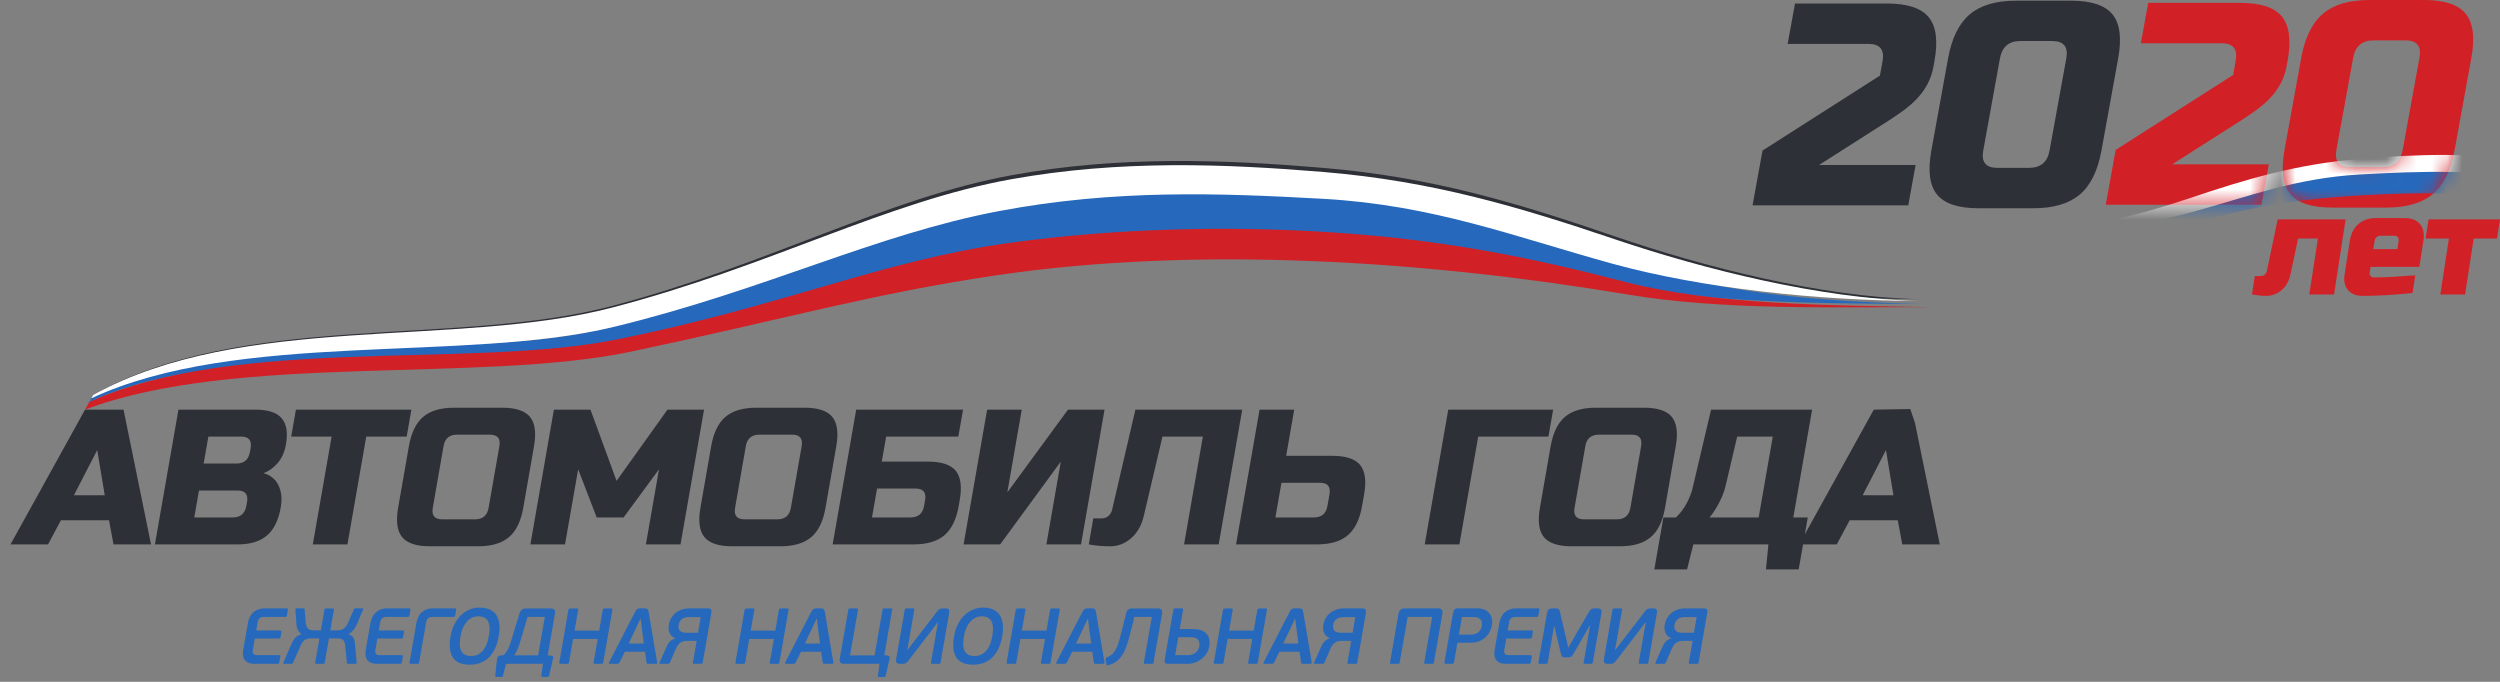 <svg width="165" height="45" viewBox="0 0 165 45" fill="none" xmlns="http://www.w3.org/2000/svg">
<rect x="0" y="0" width="165" height="45" fill="#808080" stroke="none"/>
<path d="M127.604 4.42C127.407 5.498 126.782 6.432 125.726 7.219C125.404 7.459 125.056 7.7 124.682 7.941L120.055 10.891H126.429L125.945 13.554H115.669L116.325 9.939L124.075 4.99L124.248 4.038C124.386 3.277 124.075 2.898 123.314 2.898H117.986L118.47 0.233H124.559C125.89 0.233 126.803 0.536 127.298 1.138C127.789 1.739 127.915 2.707 127.674 4.038L127.604 4.42ZM136.376 3.85C136.515 3.089 136.203 2.707 135.442 2.707H133.347C132.586 2.707 132.136 3.089 131.998 3.85L130.894 9.939C130.755 10.7 131.067 11.079 131.828 11.079H133.92C134.681 11.079 135.131 10.7 135.27 9.939L136.376 3.85ZM138.696 9.939C138.453 11.27 137.977 12.238 137.265 12.84C136.551 13.444 135.531 13.745 134.197 13.745H130.583C129.251 13.745 128.339 13.444 127.844 12.84C127.352 12.238 127.227 11.27 127.468 9.939L128.574 3.85C128.815 2.516 129.293 1.551 130.005 0.947C130.716 0.345 131.739 0.044 133.07 0.044H136.687C138.019 0.044 138.931 0.345 139.423 0.947C139.917 1.551 140.043 2.516 139.8 3.85L138.696 9.939Z" fill="#2D3036"/>
<path d="M3.17 35.93H0.693L5.613 27.037H8.153L9.968 35.93H7.491L7.196 34.339H4.02L3.17 35.93ZM4.878 32.689H6.913L6.416 29.705L4.878 32.689ZM11.778 27.037H16.857C17.689 27.037 18.265 27.225 18.589 27.602C18.913 27.978 19.007 28.551 18.874 29.323C18.785 29.83 18.602 30.244 18.327 30.56C18.05 30.879 17.741 31.101 17.396 31.227C18.05 31.415 18.437 31.87 18.555 32.6C18.594 32.862 18.584 33.168 18.523 33.516C18.377 34.345 18.076 34.954 17.618 35.344C17.161 35.733 16.517 35.93 15.688 35.93H10.224L11.778 27.037ZM16.303 33.134C16.392 32.626 16.18 32.373 15.672 32.373H13.133L12.822 34.151H15.361C15.871 34.151 16.169 33.895 16.258 33.387L16.303 33.134ZM16.541 29.576C16.63 29.069 16.421 28.815 15.913 28.815H13.753L13.441 30.594H15.602C16.109 30.594 16.407 30.338 16.496 29.83L16.541 29.576ZM22.931 35.93H20.645L21.887 28.815H19.219L19.53 27.037H27.152L26.841 28.815H24.173L22.931 35.93ZM32.959 29.448C33.047 28.941 32.836 28.687 32.328 28.687H30.17C29.66 28.687 29.362 28.941 29.273 29.448L28.564 33.516C28.476 34.023 28.685 34.277 29.192 34.277H31.353C31.86 34.277 32.158 34.023 32.247 33.516L32.959 29.448ZM34.536 33.516C34.379 34.405 34.065 35.051 33.591 35.451C33.121 35.854 32.441 36.055 31.551 36.055H28.373C27.484 36.055 26.875 35.854 26.543 35.451C26.21 35.051 26.122 34.405 26.276 33.516L26.987 29.448C27.142 28.559 27.455 27.916 27.929 27.513C28.402 27.11 29.082 26.909 29.972 26.909H33.147C34.036 26.909 34.648 27.11 34.978 27.513C35.312 27.916 35.399 28.559 35.245 29.448L34.536 33.516ZM43.494 30.973L41.158 34.151H39.382L38.158 30.973L37.292 35.93H35.006L36.557 27.037H38.972L40.693 31.737L44.053 27.037H46.468L44.914 35.93H42.628L43.494 30.973ZM52.91 29.448C52.996 28.941 52.787 28.687 52.279 28.687H50.119C49.611 28.687 49.313 28.941 49.224 29.448L48.516 33.516C48.427 34.023 48.636 34.277 49.143 34.277H51.304C51.811 34.277 52.109 34.023 52.198 33.516L52.91 29.448ZM54.484 33.516C54.33 34.405 54.016 35.051 53.543 35.451C53.072 35.854 52.389 36.055 51.5 36.055H48.325C47.435 36.055 46.826 35.854 46.494 35.451C46.162 35.051 46.073 34.405 46.227 33.516L46.938 29.448C47.093 28.559 47.407 27.916 47.88 27.513C48.351 27.11 49.033 26.909 49.923 26.909H53.098C53.987 26.909 54.597 27.11 54.929 27.513C55.261 27.916 55.35 28.559 55.196 29.448L54.484 33.516ZM58.196 30.466H61.245C62.135 30.466 62.747 30.667 63.079 31.07C63.408 31.473 63.497 32.116 63.343 33.005L63.275 33.387C63.121 34.277 62.807 34.923 62.334 35.325C61.863 35.728 61.183 35.93 60.291 35.93H54.955L56.509 27.037H63.56L63.249 28.815H58.486L58.196 30.466ZM61.057 33.005C61.143 32.498 60.934 32.244 60.427 32.244H57.887L57.552 34.151H60.095C60.602 34.151 60.9 33.895 60.989 33.387L61.057 33.005ZM71.347 35.93H69.061L70.013 30.466L66.011 35.93H63.597L65.15 27.037H67.436L66.484 32.498L70.486 27.037H72.9L71.347 35.93ZM75.482 34.086C75.335 34.695 75.055 35.176 74.647 35.529C74.239 35.88 73.779 36.055 73.272 36.055C72.764 36.055 72.293 36.013 71.859 35.93L72.157 34.214H72.73C72.89 34.214 73.034 34.159 73.159 34.049C73.285 33.939 73.363 33.803 73.4 33.641L74.935 27.037H81.987L80.433 35.93H78.147L79.389 28.815H76.722L75.482 34.086ZM84.887 30.084H87.934C88.823 30.084 89.436 30.285 89.768 30.688C90.1 31.091 90.189 31.737 90.032 32.626L89.898 33.387C89.744 34.277 89.43 34.923 88.957 35.325C88.486 35.728 87.803 35.93 86.914 35.93H81.579L83.132 27.037H85.418L84.887 30.084ZM87.746 32.626C87.835 32.116 87.626 31.863 87.116 31.863H84.576L84.176 34.151H86.718C87.225 34.151 87.524 33.895 87.612 33.387L87.746 32.626ZM96.32 35.93H94.031L95.585 27.037H102.508L102.197 28.815H97.562L96.32 35.93ZM108.314 29.448C108.403 28.941 108.194 28.687 107.687 28.687H105.526C105.019 28.687 104.718 28.941 104.632 29.448L103.92 33.516C103.831 34.023 104.041 34.277 104.551 34.277H106.711C107.218 34.277 107.517 34.023 107.606 33.516L108.314 29.448ZM109.892 33.516C109.737 34.405 109.423 35.051 108.95 35.451C108.477 35.854 107.797 36.055 106.907 36.055H103.732C102.843 36.055 102.231 35.854 101.899 35.451C101.566 35.051 101.48 34.405 101.634 33.516L102.343 29.448C102.5 28.559 102.814 27.916 103.285 27.513C103.758 27.11 104.438 26.909 105.327 26.909H108.505C109.395 26.909 110.004 27.11 110.336 27.513C110.668 27.916 110.757 28.559 110.6 29.448L109.892 33.516ZM112.931 27.037H119.6L118.358 34.151H119.313L118.714 37.58H116.553L116.715 35.93H111.759L111.346 37.58H109.185L109.784 34.151H110.611C110.904 33.871 111.144 33.555 111.327 33.204C111.511 32.851 111.636 32.532 111.704 32.244L112.931 27.037ZM116.072 34.151L117.003 28.815H114.654L113.909 31.991C113.794 32.506 113.574 33.029 113.255 33.552C113.122 33.772 112.983 33.973 112.834 34.151H116.072ZM121.227 35.93H118.75L123.67 27.037L126.079 26.995L126.39 27.916L128.025 35.93H125.548L125.253 34.339H122.077L121.227 35.93ZM122.935 32.689H124.967L124.473 29.705L122.935 32.689Z" fill="#2D3036"/>
<path d="M126.607 19.747C120.089 19.724 112.357 18.91 106.417 17.242C99.912 15.419 94.606 13.3 87.329 12.884C80.469 12.494 73.6 12.233 65.953 13.705C57.763 15.28 50.568 19.002 40.566 21.476C30.635 23.932 15.781 21.641 6.052 26.244L6.156 26.059C16.038 20.516 30.094 22.922 40.412 20.189C50.811 17.435 58.464 13.083 66.761 11.566C73.927 10.256 80.856 10.535 87.347 11.082C94.545 11.689 100.226 13.415 106.608 15.61C112.436 17.613 120.136 19.59 126.607 19.747Z" fill="#2D3036"/>
<path fill-rule="evenodd" clip-rule="evenodd" d="M126.718 20.058C120.201 20.035 112.145 20.001 106.414 18.669C99.909 16.878 94.602 15.91 87.326 15.502C80.466 15.118 74.021 15.016 66.37 16.459C58.181 18.005 50.565 20.398 40.563 22.828C30.606 25.247 15.614 21.981 5.884 26.54L6.038 26.262C15.925 20.827 30.088 24.251 40.409 21.565C50.808 18.858 58.461 14.581 66.757 13.093C73.924 11.806 80.853 12.081 87.344 12.617C94.542 13.213 100.223 14.911 106.605 17.066C113.296 19.415 120.248 19.901 126.718 20.058Z" fill="#2669BC"/>
<path fill-rule="evenodd" clip-rule="evenodd" d="M126.605 19.865C120.087 19.841 112.355 19.041 106.415 17.404C99.911 15.609 94.604 13.53 87.327 13.122C80.467 12.74 73.599 12.484 65.951 13.928C57.761 15.473 50.566 19.13 40.564 21.562C30.631 23.976 15.756 21.764 6.026 26.289L6.149 26.064C16.033 20.618 30.092 22.985 40.41 20.299C50.809 17.592 58.462 13.316 66.759 11.827C73.925 10.54 80.854 10.815 87.346 11.351C94.544 11.948 100.225 13.645 106.606 15.8C112.434 17.765 120.134 19.71 126.605 19.865Z" fill="white"/>
<path fill-rule="evenodd" clip-rule="evenodd" d="M127.538 20.276C120.97 20.257 113.741 20.498 107.403 19.436C94.195 17.221 79.14 16.206 65.866 18.154C57.638 19.36 51.672 21.092 41.678 23.202C31.684 25.313 15.502 23.278 5.612 27.037V27.034L5.89 26.532C15.661 22.122 30.978 24.374 40.77 22.392C51.758 20.166 58.218 17.205 66.554 16.041C73.755 15.037 81.211 14.906 87.758 15.327C95.016 15.79 100.817 16.928 107.273 18.61C113.171 20.145 121.017 20.153 127.538 20.276Z" fill="#D22027"/>
<path d="M18.437 43.692C18.432 43.731 18.419 43.76 18.401 43.784C18.385 43.802 18.354 43.813 18.307 43.813H16.821C16.635 43.813 16.489 43.786 16.379 43.737C16.269 43.684 16.188 43.614 16.13 43.528C16.076 43.439 16.044 43.339 16.034 43.229C16.026 43.117 16.031 43.002 16.055 42.879L16.366 41.095C16.387 40.972 16.423 40.855 16.476 40.742C16.528 40.63 16.599 40.528 16.69 40.441C16.779 40.355 16.889 40.284 17.015 40.232C17.143 40.18 17.289 40.154 17.456 40.154H18.913C18.958 40.154 18.987 40.164 18.994 40.182C19.005 40.203 19.005 40.232 18.997 40.274L18.939 40.603C18.932 40.648 18.921 40.679 18.905 40.695C18.89 40.711 18.861 40.718 18.817 40.718H17.428C17.294 40.718 17.198 40.747 17.132 40.807C17.067 40.865 17.028 40.951 17.007 41.064L16.913 41.61H18.487C18.534 41.61 18.56 41.621 18.568 41.636C18.579 41.655 18.579 41.689 18.571 41.736L18.521 42.024C18.513 42.066 18.503 42.097 18.487 42.115C18.471 42.133 18.44 42.144 18.395 42.144H16.818L16.688 42.902C16.667 43.012 16.682 43.096 16.729 43.154C16.776 43.211 16.863 43.24 16.988 43.24H18.409C18.456 43.24 18.484 43.248 18.495 43.266C18.503 43.284 18.503 43.318 18.495 43.365L18.437 43.692ZM19.884 41.835C19.779 41.77 19.703 41.681 19.654 41.571C19.601 41.461 19.573 41.333 19.562 41.189L19.497 40.253C19.491 40.237 19.494 40.214 19.505 40.188C19.515 40.161 19.541 40.148 19.588 40.148H20.015C20.033 40.148 20.051 40.154 20.075 40.159C20.096 40.167 20.106 40.188 20.106 40.221L20.177 41.106C20.19 41.215 20.213 41.304 20.25 41.37C20.284 41.438 20.326 41.487 20.373 41.521C20.422 41.558 20.475 41.579 20.532 41.587C20.59 41.597 20.645 41.6 20.697 41.6H21.176L21.414 40.242C21.414 40.206 21.422 40.182 21.437 40.172C21.45 40.164 21.477 40.159 21.511 40.159H21.96C21.992 40.159 22.015 40.164 22.029 40.172C22.041 40.182 22.047 40.206 22.039 40.242L21.803 41.6H22.279C22.332 41.6 22.387 41.597 22.447 41.587C22.51 41.579 22.57 41.558 22.63 41.521C22.69 41.487 22.748 41.438 22.808 41.37C22.865 41.304 22.92 41.215 22.97 41.106L23.355 40.221C23.368 40.188 23.386 40.167 23.41 40.159C23.433 40.154 23.454 40.148 23.472 40.148H23.899C23.943 40.148 23.967 40.161 23.969 40.188C23.969 40.214 23.964 40.237 23.953 40.253L23.561 41.189C23.501 41.333 23.425 41.461 23.336 41.571C23.245 41.681 23.137 41.77 23.015 41.835L23.012 41.861C23.096 41.893 23.164 41.929 23.216 41.969C23.268 42.008 23.31 42.055 23.339 42.11C23.368 42.162 23.389 42.222 23.399 42.288C23.41 42.35 23.42 42.421 23.428 42.5L23.54 43.711C23.543 43.726 23.54 43.75 23.532 43.776C23.522 43.8 23.493 43.813 23.449 43.813H22.983C22.967 43.813 22.949 43.81 22.928 43.802C22.91 43.797 22.897 43.776 22.892 43.742L22.784 42.596C22.771 42.502 22.753 42.426 22.729 42.366C22.706 42.303 22.669 42.256 22.625 42.225C22.578 42.191 22.52 42.167 22.455 42.154C22.387 42.139 22.308 42.133 22.217 42.133H21.712L21.432 43.731C21.427 43.768 21.414 43.792 21.395 43.8C21.38 43.81 21.356 43.813 21.325 43.813H20.88C20.846 43.813 20.823 43.81 20.81 43.8C20.797 43.792 20.794 43.768 20.802 43.731L21.084 42.133H20.577C20.488 42.133 20.407 42.139 20.334 42.154C20.263 42.167 20.198 42.191 20.14 42.225C20.08 42.256 20.028 42.303 19.978 42.366C19.931 42.426 19.886 42.502 19.845 42.596L19.342 43.742C19.327 43.776 19.306 43.797 19.285 43.802C19.261 43.81 19.243 43.813 19.225 43.813H18.762C18.715 43.813 18.694 43.8 18.691 43.776C18.691 43.75 18.696 43.726 18.707 43.711L19.24 42.5C19.274 42.426 19.308 42.356 19.342 42.293C19.376 42.228 19.416 42.167 19.465 42.115C19.512 42.06 19.57 42.013 19.635 41.971C19.701 41.929 19.782 41.893 19.878 41.861L19.884 41.835ZM26.527 43.692C26.522 43.731 26.509 43.76 26.491 43.784C26.475 43.802 26.444 43.813 26.396 43.813H24.908C24.725 43.813 24.579 43.786 24.469 43.737C24.359 43.684 24.278 43.614 24.22 43.528C24.165 43.439 24.131 43.339 24.123 43.229C24.116 43.117 24.121 43.002 24.142 42.879L24.453 41.095C24.474 40.972 24.513 40.855 24.566 40.742C24.618 40.63 24.688 40.528 24.78 40.441C24.869 40.355 24.979 40.284 25.104 40.232C25.233 40.18 25.379 40.154 25.546 40.154H27.003C27.048 40.154 27.076 40.164 27.084 40.182C27.092 40.203 27.095 40.232 27.087 40.274L27.029 40.603C27.021 40.648 27.011 40.679 26.995 40.695C26.98 40.711 26.951 40.718 26.904 40.718H25.518C25.384 40.718 25.285 40.747 25.222 40.807C25.157 40.865 25.115 40.951 25.096 41.064L25 41.61H26.577C26.621 41.61 26.65 41.621 26.658 41.636C26.668 41.655 26.668 41.689 26.661 41.736L26.611 42.024C26.603 42.066 26.59 42.097 26.577 42.115C26.561 42.133 26.53 42.144 26.485 42.144H24.908L24.775 42.902C24.756 43.012 24.77 43.096 24.819 43.154C24.866 43.211 24.953 43.24 25.078 43.24H26.496C26.546 43.24 26.574 43.248 26.585 43.266C26.593 43.284 26.593 43.318 26.585 43.365L26.527 43.692ZM27.668 43.705C27.66 43.752 27.647 43.784 27.628 43.797C27.61 43.807 27.579 43.813 27.529 43.813H27.131C27.095 43.813 27.066 43.807 27.048 43.794C27.029 43.779 27.024 43.75 27.032 43.705L27.487 41.095C27.508 40.972 27.542 40.855 27.592 40.742C27.641 40.63 27.709 40.528 27.798 40.441C27.885 40.355 27.994 40.284 28.12 40.232C28.248 40.18 28.4 40.154 28.578 40.154H30.014C30.063 40.154 30.092 40.164 30.1 40.182C30.11 40.203 30.11 40.232 30.103 40.274L30.048 40.598C30.04 40.643 30.027 40.674 30.008 40.692C29.993 40.711 29.961 40.718 29.917 40.718H28.549C28.416 40.718 28.319 40.747 28.253 40.805C28.191 40.862 28.149 40.946 28.128 41.059L27.668 43.705ZM32.922 41.971C32.818 42.578 32.603 43.044 32.279 43.376C31.954 43.705 31.523 43.87 30.984 43.87C30.458 43.87 30.092 43.713 29.888 43.394C29.681 43.075 29.632 42.607 29.739 41.992C29.791 41.691 29.878 41.427 29.998 41.194C30.116 40.959 30.259 40.763 30.43 40.601C30.597 40.439 30.785 40.316 30.994 40.229C31.201 40.146 31.423 40.101 31.656 40.101C31.918 40.101 32.14 40.146 32.326 40.229C32.511 40.316 32.655 40.439 32.76 40.601C32.865 40.763 32.93 40.959 32.956 41.192C32.985 41.422 32.974 41.681 32.922 41.971ZM32.26 41.992C32.292 41.817 32.307 41.652 32.31 41.493C32.31 41.336 32.289 41.194 32.242 41.074C32.195 40.951 32.117 40.855 32.009 40.784C31.902 40.713 31.756 40.677 31.567 40.677C31.405 40.677 31.261 40.711 31.131 40.779C31 40.847 30.887 40.938 30.788 41.059C30.689 41.176 30.607 41.312 30.542 41.467C30.477 41.623 30.427 41.788 30.398 41.966C30.361 42.167 30.346 42.35 30.346 42.515C30.346 42.678 30.375 42.819 30.427 42.934C30.479 43.051 30.56 43.14 30.67 43.203C30.777 43.266 30.921 43.297 31.099 43.297C31.277 43.297 31.431 43.261 31.565 43.188C31.698 43.114 31.811 43.017 31.905 42.897C31.999 42.777 32.075 42.638 32.132 42.484C32.187 42.327 32.232 42.162 32.26 41.992ZM33.398 43.813L33.202 44.582C33.194 44.621 33.178 44.644 33.163 44.657C33.147 44.668 33.126 44.676 33.097 44.676H32.752C32.729 44.676 32.71 44.668 32.7 44.657C32.687 44.644 32.684 44.621 32.687 44.582L32.799 43.512C32.81 43.452 32.831 43.397 32.862 43.347C32.893 43.297 32.951 43.269 33.032 43.261L33.223 43.245C33.296 43.174 33.361 43.104 33.414 43.028C33.466 42.952 33.513 42.874 33.555 42.785C33.597 42.698 33.633 42.602 33.67 42.497C33.707 42.39 33.743 42.27 33.785 42.139L34.287 40.478C34.324 40.371 34.376 40.289 34.444 40.237C34.512 40.185 34.609 40.159 34.73 40.159H36.343C36.471 40.159 36.558 40.188 36.597 40.245C36.639 40.303 36.647 40.392 36.626 40.509L36.15 43.255L36.361 43.266C36.443 43.274 36.49 43.297 36.503 43.337C36.516 43.376 36.516 43.418 36.503 43.465L36.241 44.582C36.231 44.621 36.218 44.644 36.205 44.657C36.189 44.668 36.168 44.676 36.142 44.676H35.791C35.763 44.676 35.744 44.668 35.736 44.657C35.729 44.644 35.726 44.621 35.729 44.582L35.833 43.813H33.398ZM35.959 40.718H34.821L34.515 41.752C34.437 42.024 34.371 42.243 34.316 42.411C34.264 42.578 34.217 42.712 34.172 42.816C34.13 42.921 34.091 43.004 34.055 43.065C34.018 43.125 33.974 43.188 33.926 43.25H35.517L35.959 40.718ZM39.817 43.705C39.809 43.752 39.796 43.784 39.777 43.797C39.759 43.807 39.728 43.813 39.678 43.813H39.281C39.239 43.813 39.21 43.807 39.194 43.794C39.176 43.779 39.173 43.75 39.181 43.705L39.448 42.17H37.824L37.557 43.705C37.549 43.752 37.533 43.784 37.515 43.797C37.497 43.807 37.46 43.813 37.413 43.813H37.015C36.979 43.813 36.95 43.807 36.932 43.794C36.913 43.779 36.908 43.75 36.916 43.705L37.512 40.269C37.52 40.224 37.536 40.195 37.559 40.18C37.583 40.167 37.614 40.159 37.654 40.159H38.049C38.098 40.159 38.13 40.167 38.145 40.177C38.161 40.19 38.164 40.221 38.156 40.269L37.92 41.621H39.545L39.78 40.269C39.788 40.224 39.801 40.195 39.822 40.18C39.845 40.167 39.877 40.159 39.919 40.159H40.314C40.363 40.159 40.395 40.167 40.408 40.177C40.421 40.19 40.423 40.221 40.416 40.269L39.817 43.705ZM42.568 43.015H41.242L40.889 43.726C40.873 43.755 40.852 43.779 40.831 43.794C40.811 43.807 40.779 43.813 40.737 43.813H40.256C40.219 43.813 40.196 43.802 40.191 43.781C40.183 43.758 40.188 43.731 40.204 43.705L41.907 40.399C41.933 40.347 41.956 40.305 41.98 40.274C42.003 40.242 42.029 40.219 42.058 40.201C42.087 40.185 42.121 40.172 42.155 40.161C42.191 40.154 42.236 40.148 42.283 40.148H42.508C42.615 40.148 42.691 40.167 42.73 40.198C42.77 40.232 42.798 40.3 42.814 40.399L43.371 43.705C43.376 43.731 43.374 43.758 43.361 43.781C43.348 43.802 43.322 43.813 43.285 43.813H42.804C42.767 43.813 42.736 43.81 42.715 43.8C42.694 43.792 42.681 43.768 42.673 43.731L42.568 43.015ZM41.493 42.474H42.495L42.377 41.595L42.286 40.855H42.26L41.919 41.579L41.493 42.474ZM45.981 42.296H45.369C45.202 42.296 45.058 42.327 44.938 42.395C44.818 42.46 44.715 42.586 44.634 42.769L44.211 43.731C44.192 43.773 44.172 43.797 44.143 43.802C44.111 43.81 44.083 43.813 44.056 43.813H43.596C43.552 43.813 43.528 43.802 43.526 43.781C43.526 43.758 43.531 43.731 43.544 43.705L43.999 42.67C44.056 42.541 44.127 42.432 44.211 42.343C44.294 42.251 44.412 42.181 44.569 42.133V42.128C44.383 42.047 44.258 41.929 44.19 41.77C44.122 41.613 44.106 41.427 44.143 41.221C44.169 41.064 44.221 40.92 44.3 40.789C44.376 40.658 44.472 40.546 44.59 40.452C44.708 40.358 44.841 40.284 44.99 40.232C45.139 40.18 45.304 40.154 45.482 40.154H46.709C46.821 40.154 46.892 40.18 46.926 40.227C46.96 40.276 46.968 40.352 46.949 40.452L46.379 43.731C46.371 43.768 46.358 43.792 46.342 43.8C46.324 43.81 46.298 43.813 46.264 43.813H45.819C45.783 43.813 45.757 43.81 45.741 43.8C45.728 43.792 45.725 43.768 45.73 43.731L45.981 42.296ZM44.786 41.247C44.76 41.391 44.786 41.514 44.862 41.613C44.938 41.712 45.084 41.762 45.296 41.762H46.068L46.248 40.729H45.445C45.325 40.729 45.228 40.747 45.147 40.781C45.069 40.815 45.003 40.857 44.953 40.909C44.904 40.959 44.865 41.014 44.839 41.077C44.812 41.137 44.794 41.194 44.786 41.247ZM51.445 43.705C51.437 43.752 51.424 43.784 51.406 43.797C51.388 43.807 51.354 43.813 51.307 43.813H50.909C50.867 43.813 50.839 43.807 50.82 43.794C50.804 43.779 50.799 43.75 50.807 43.705L51.077 42.17H49.452L49.185 43.705C49.175 43.752 49.162 43.784 49.144 43.797C49.123 43.807 49.089 43.813 49.042 43.813H48.644C48.605 43.813 48.576 43.807 48.558 43.794C48.539 43.779 48.534 43.75 48.542 43.705L49.141 40.269C49.149 40.224 49.164 40.195 49.188 40.18C49.212 40.167 49.243 40.159 49.28 40.159H49.677C49.724 40.159 49.758 40.167 49.774 40.177C49.787 40.19 49.792 40.221 49.784 40.269L49.549 41.621H51.171L51.406 40.269C51.414 40.224 51.43 40.195 51.45 40.18C51.471 40.167 51.503 40.159 51.545 40.159H51.942C51.992 40.159 52.023 40.167 52.036 40.177C52.05 40.19 52.052 40.221 52.044 40.269L51.445 43.705ZM54.194 43.015H52.868L52.515 43.726C52.499 43.755 52.481 43.779 52.46 43.794C52.439 43.807 52.405 43.813 52.363 43.813H51.885C51.846 43.813 51.825 43.802 51.817 43.781C51.812 43.758 51.814 43.731 51.83 43.705L53.532 40.399C53.561 40.347 53.585 40.305 53.608 40.274C53.632 40.242 53.655 40.219 53.687 40.201C53.716 40.185 53.747 40.172 53.784 40.161C53.82 40.154 53.862 40.148 53.912 40.148H54.137C54.244 40.148 54.317 40.167 54.356 40.198C54.396 40.232 54.424 40.3 54.443 40.399L55 43.705C55.005 43.731 55.002 43.758 54.989 43.781C54.976 43.802 54.95 43.813 54.911 43.813H54.432C54.393 43.813 54.364 43.81 54.343 43.8C54.322 43.792 54.307 43.768 54.301 43.731L54.194 43.015ZM53.119 42.474H54.124L54.003 41.595L53.914 40.855H53.888L53.548 41.579L53.119 42.474ZM58.363 43.24L58.562 43.261C58.609 43.269 58.646 43.279 58.669 43.292C58.693 43.305 58.709 43.324 58.716 43.344C58.727 43.365 58.73 43.386 58.724 43.41C58.722 43.431 58.716 43.454 58.711 43.48L58.458 44.587C58.447 44.626 58.434 44.65 58.418 44.663C58.403 44.673 58.382 44.681 58.358 44.681H58.013C57.961 44.681 57.937 44.65 57.945 44.587L58.044 43.813H55.698C55.596 43.813 55.518 43.786 55.468 43.729C55.421 43.671 55.405 43.58 55.426 43.459L55.988 40.242C55.994 40.206 56.007 40.18 56.022 40.169C56.041 40.159 56.067 40.154 56.101 40.154H56.54C56.58 40.154 56.606 40.159 56.619 40.169C56.632 40.18 56.637 40.206 56.629 40.242L56.103 43.255H57.722L58.248 40.242C58.254 40.206 58.267 40.18 58.285 40.169C58.301 40.159 58.327 40.154 58.363 40.154H58.795C58.834 40.154 58.86 40.159 58.873 40.169C58.886 40.18 58.892 40.206 58.884 40.242L58.363 43.24ZM61.886 41.074L61.29 41.867L59.961 43.59C59.893 43.677 59.836 43.737 59.789 43.766C59.742 43.797 59.671 43.813 59.577 43.813H59.394C59.276 43.813 59.2 43.786 59.169 43.734C59.135 43.679 59.13 43.601 59.145 43.501L59.713 40.242C59.721 40.206 59.731 40.18 59.75 40.169C59.768 40.159 59.794 40.154 59.828 40.154H60.262C60.299 40.154 60.325 40.159 60.338 40.169C60.349 40.18 60.351 40.206 60.346 40.242L59.886 42.884H59.907L60.466 42.154L61.829 40.384C61.897 40.295 61.955 40.232 62.002 40.201C62.049 40.169 62.119 40.154 62.208 40.154H62.397C62.512 40.154 62.587 40.18 62.621 40.229C62.655 40.282 62.663 40.363 62.645 40.473L62.077 43.726C62.069 43.763 62.059 43.786 62.041 43.797C62.023 43.807 61.996 43.813 61.962 43.813H61.528C61.492 43.813 61.465 43.807 61.455 43.797C61.442 43.786 61.439 43.763 61.444 43.726L61.907 41.074H61.886ZM66.15 41.971C66.045 42.578 65.831 43.044 65.506 43.376C65.182 43.705 64.751 43.87 64.212 43.87C63.686 43.87 63.32 43.713 63.116 43.394C62.909 43.075 62.859 42.607 62.967 41.992C63.019 41.691 63.105 41.427 63.226 41.194C63.343 40.959 63.487 40.763 63.657 40.601C63.825 40.439 64.016 40.316 64.222 40.229C64.431 40.146 64.651 40.101 64.884 40.101C65.145 40.101 65.368 40.146 65.553 40.229C65.739 40.316 65.883 40.439 65.988 40.601C66.092 40.763 66.158 40.959 66.184 41.192C66.213 41.422 66.202 41.681 66.15 41.971ZM65.488 41.992C65.519 41.817 65.535 41.652 65.538 41.493C65.538 41.336 65.517 41.194 65.47 41.074C65.423 40.951 65.347 40.855 65.237 40.784C65.13 40.713 64.983 40.677 64.795 40.677C64.635 40.677 64.489 40.711 64.358 40.779C64.23 40.847 64.115 40.938 64.016 41.059C63.916 41.176 63.835 41.312 63.77 41.467C63.704 41.623 63.657 41.788 63.626 41.966C63.589 42.167 63.574 42.35 63.574 42.515C63.576 42.678 63.602 42.819 63.655 42.934C63.707 43.051 63.788 43.14 63.898 43.203C64.008 43.266 64.151 43.297 64.327 43.297C64.505 43.297 64.662 43.261 64.792 43.188C64.926 43.114 65.038 43.017 65.132 42.897C65.227 42.777 65.302 42.638 65.36 42.484C65.417 42.327 65.459 42.162 65.488 41.992ZM69.341 43.705C69.333 43.752 69.317 43.784 69.302 43.797C69.283 43.807 69.249 43.813 69.202 43.813H68.805C68.763 43.813 68.734 43.807 68.716 43.794C68.7 43.779 68.695 43.75 68.703 43.705L68.972 42.17H67.348L67.081 43.705C67.07 43.752 67.057 43.784 67.036 43.797C67.018 43.807 66.984 43.813 66.934 43.813H66.54C66.5 43.813 66.472 43.807 66.453 43.794C66.435 43.779 66.43 43.75 66.438 43.705L67.036 40.269C67.044 40.224 67.06 40.195 67.084 40.18C67.107 40.167 67.136 40.159 67.175 40.159H67.573C67.62 40.159 67.654 40.167 67.667 40.177C67.683 40.19 67.688 40.221 67.677 40.269L67.442 41.621H69.066L69.302 40.269C69.309 40.224 69.325 40.195 69.346 40.18C69.367 40.167 69.398 40.159 69.44 40.159H69.838C69.887 40.159 69.919 40.167 69.932 40.177C69.945 40.19 69.948 40.221 69.94 40.269L69.341 43.705ZM72.09 43.015H70.763L70.41 43.726C70.395 43.755 70.376 43.779 70.356 43.794C70.332 43.807 70.301 43.813 70.259 43.813H69.78C69.741 43.813 69.72 43.802 69.712 43.781C69.707 43.758 69.71 43.731 69.725 43.705L71.428 40.399C71.454 40.347 71.48 40.305 71.504 40.274C71.525 40.242 71.551 40.219 71.58 40.201C71.611 40.185 71.642 40.172 71.679 40.161C71.716 40.154 71.757 40.148 71.807 40.148H72.032C72.139 40.148 72.213 40.167 72.252 40.198C72.291 40.232 72.32 40.3 72.338 40.399L72.895 43.705C72.9 43.731 72.895 43.758 72.885 43.781C72.872 43.802 72.846 43.813 72.806 43.813H72.328C72.288 43.813 72.26 43.81 72.239 43.8C72.218 43.792 72.202 43.768 72.194 43.731L72.09 43.015ZM71.015 42.474H72.019L71.899 41.595L71.81 40.855H71.784L71.444 41.579L71.015 42.474ZM74.315 40.509C74.344 40.384 74.391 40.295 74.454 40.24C74.517 40.188 74.603 40.159 74.71 40.159H76.424C76.646 40.159 76.737 40.276 76.696 40.509L76.136 43.726C76.131 43.763 76.118 43.786 76.102 43.797C76.086 43.807 76.06 43.813 76.021 43.813H75.579C75.542 43.813 75.519 43.807 75.505 43.797C75.492 43.786 75.487 43.763 75.495 43.726L76.018 40.718H74.865L74.755 41.174C74.658 41.563 74.569 41.911 74.488 42.217C74.404 42.523 74.308 42.79 74.195 43.015C74.083 43.242 73.944 43.428 73.782 43.575C73.617 43.721 73.408 43.831 73.151 43.902C73.115 43.909 73.086 43.909 73.065 43.899C73.044 43.891 73.029 43.868 73.023 43.831L72.966 43.522C72.966 43.491 72.968 43.465 72.979 43.444C72.987 43.423 73.013 43.402 73.052 43.386C73.209 43.324 73.337 43.242 73.437 43.146C73.536 43.049 73.622 42.918 73.696 42.753C73.769 42.591 73.839 42.387 73.905 42.141C73.97 41.895 74.049 41.592 74.138 41.231L74.315 40.509ZM77.111 43.813C77.002 43.813 76.928 43.792 76.894 43.745C76.86 43.697 76.853 43.622 76.871 43.517L77.441 40.242C77.449 40.206 77.459 40.18 77.478 40.169C77.496 40.159 77.522 40.154 77.556 40.154H78.001C78.037 40.154 78.064 40.159 78.077 40.169C78.087 40.18 78.09 40.206 78.084 40.242L77.862 41.516H78.717C78.916 41.516 79.081 41.537 79.214 41.576C79.345 41.618 79.455 41.67 79.539 41.736C79.622 41.801 79.685 41.877 79.73 41.958C79.771 42.039 79.8 42.123 79.816 42.212C79.829 42.298 79.834 42.382 79.829 42.463C79.824 42.541 79.816 42.612 79.805 42.675C79.777 42.84 79.719 42.991 79.63 43.13C79.541 43.269 79.431 43.389 79.303 43.491C79.175 43.59 79.031 43.671 78.872 43.729C78.715 43.786 78.55 43.813 78.38 43.813H77.111ZM79.151 42.644C79.183 42.479 79.154 42.337 79.068 42.225C78.981 42.11 78.835 42.055 78.628 42.055H77.768L77.561 43.24H78.411C78.537 43.24 78.644 43.219 78.733 43.18C78.822 43.14 78.895 43.091 78.955 43.031C79.016 42.973 79.06 42.908 79.091 42.837C79.123 42.769 79.144 42.704 79.151 42.644ZM83.017 43.705C83.009 43.752 82.996 43.784 82.978 43.797C82.962 43.807 82.928 43.813 82.879 43.813H82.481C82.439 43.813 82.41 43.807 82.395 43.794C82.379 43.779 82.374 43.75 82.382 43.705L82.648 42.17H81.024L80.757 43.705C80.75 43.752 80.737 43.784 80.716 43.797C80.697 43.807 80.663 43.813 80.614 43.813H80.216C80.179 43.813 80.151 43.807 80.132 43.794C80.114 43.779 80.109 43.75 80.117 43.705L80.713 40.269C80.721 40.224 80.737 40.195 80.76 40.18C80.784 40.167 80.815 40.159 80.854 40.159H81.249C81.299 40.159 81.33 40.167 81.346 40.177C81.362 40.19 81.364 40.221 81.356 40.269L81.121 41.621H82.745L82.981 40.269C82.989 40.224 83.002 40.195 83.025 40.18C83.046 40.167 83.077 40.159 83.119 40.159H83.517C83.564 40.159 83.595 40.167 83.608 40.177C83.621 40.19 83.624 40.221 83.616 40.269L83.017 43.705ZM85.769 43.015H84.443L84.09 43.726C84.074 43.755 84.056 43.779 84.032 43.794C84.011 43.807 83.98 43.813 83.938 43.813H83.457C83.42 43.813 83.397 43.802 83.391 43.781C83.383 43.758 83.389 43.731 83.404 43.705L85.107 40.399C85.133 40.347 85.157 40.305 85.18 40.274C85.204 40.242 85.23 40.219 85.259 40.201C85.288 40.185 85.322 40.172 85.358 40.161C85.392 40.154 85.437 40.148 85.484 40.148H85.709C85.816 40.148 85.892 40.167 85.931 40.198C85.97 40.232 85.999 40.3 86.015 40.399L86.572 43.705C86.577 43.731 86.574 43.758 86.561 43.781C86.548 43.802 86.525 43.813 86.486 43.813H86.004C85.968 43.813 85.936 43.81 85.915 43.8C85.894 43.792 85.881 43.768 85.873 43.731L85.769 43.015ZM84.694 42.474H85.696L85.578 41.595L85.486 40.855H85.46L85.12 41.579L84.694 42.474ZM89.182 42.296H88.57C88.403 42.296 88.259 42.327 88.138 42.395C88.018 42.46 87.916 42.586 87.835 42.769L87.411 43.731C87.396 43.773 87.372 43.797 87.343 43.802C87.312 43.81 87.286 43.813 87.257 43.813H86.797C86.752 43.813 86.729 43.802 86.729 43.781C86.726 43.758 86.731 43.731 86.744 43.705L87.2 42.67C87.257 42.541 87.328 42.432 87.411 42.343C87.495 42.251 87.615 42.181 87.77 42.133V42.128C87.587 42.047 87.459 41.929 87.39 41.77C87.322 41.613 87.307 41.427 87.343 41.221C87.37 41.064 87.422 40.92 87.5 40.789C87.576 40.658 87.673 40.546 87.791 40.452C87.908 40.358 88.042 40.284 88.191 40.232C88.343 40.18 88.505 40.154 88.683 40.154H89.909C90.022 40.154 90.092 40.18 90.126 40.227C90.16 40.276 90.168 40.352 90.15 40.452L89.58 43.731C89.572 43.768 89.561 43.792 89.543 43.8C89.525 43.81 89.499 43.813 89.465 43.813H89.022C88.983 43.813 88.957 43.81 88.942 43.8C88.928 43.792 88.926 43.768 88.931 43.731L89.182 42.296ZM87.987 41.247C87.961 41.391 87.987 41.514 88.063 41.613C88.138 41.712 88.285 41.762 88.497 41.762H89.268L89.449 40.729H88.646C88.526 40.729 88.429 40.747 88.348 40.781C88.269 40.815 88.204 40.857 88.154 40.909C88.105 40.959 88.065 41.014 88.039 41.077C88.013 41.137 87.995 41.194 87.987 41.247ZM94.638 43.726C94.63 43.763 94.617 43.786 94.601 43.797C94.583 43.807 94.554 43.813 94.518 43.813H94.084C94.05 43.813 94.026 43.807 94.01 43.797C93.997 43.786 93.995 43.763 94 43.726L94.523 40.718H92.907L92.381 43.726C92.376 43.763 92.363 43.786 92.347 43.797C92.329 43.807 92.3 43.813 92.263 43.813H91.824C91.79 43.813 91.764 43.807 91.751 43.797C91.737 43.786 91.732 43.763 91.74 43.726L92.3 40.509C92.321 40.389 92.368 40.297 92.436 40.24C92.504 40.182 92.593 40.154 92.697 40.154H94.926C95.148 40.154 95.24 40.274 95.198 40.509L94.638 43.726ZM95.967 43.705C95.956 43.752 95.943 43.784 95.927 43.797C95.909 43.807 95.875 43.813 95.826 43.813H95.436C95.397 43.813 95.368 43.807 95.35 43.794C95.331 43.779 95.326 43.75 95.334 43.705L95.901 40.446C95.92 40.35 95.951 40.276 96.003 40.224C96.053 40.174 96.134 40.148 96.247 40.148H97.489C97.662 40.148 97.816 40.177 97.952 40.229C98.088 40.284 98.198 40.36 98.281 40.459C98.368 40.559 98.428 40.677 98.462 40.815C98.493 40.951 98.496 41.103 98.467 41.265C98.451 41.359 98.418 41.472 98.365 41.602C98.313 41.733 98.232 41.859 98.122 41.982C98.012 42.105 97.868 42.207 97.693 42.293C97.52 42.377 97.301 42.421 97.039 42.421H96.189L95.967 43.705ZM97.803 41.307C97.813 41.249 97.816 41.184 97.808 41.116C97.8 41.045 97.779 40.983 97.743 40.925C97.706 40.867 97.648 40.821 97.57 40.781C97.494 40.742 97.392 40.724 97.264 40.724H96.49L96.288 41.882H97.07C97.29 41.882 97.46 41.827 97.581 41.72C97.701 41.613 97.774 41.474 97.803 41.307Z" fill="#2669BC"/>
<path d="M101.034 43.693C101.026 43.732 101.016 43.761 100.997 43.784C100.979 43.802 100.948 43.813 100.903 43.813H99.415C99.232 43.813 99.083 43.787 98.976 43.737C98.866 43.685 98.782 43.614 98.727 43.528C98.67 43.439 98.638 43.339 98.63 43.23C98.623 43.117 98.628 43.002 98.649 42.879L98.96 41.095C98.981 40.972 99.017 40.855 99.07 40.742C99.125 40.63 99.195 40.528 99.284 40.441C99.376 40.355 99.483 40.285 99.611 40.232C99.739 40.18 99.886 40.154 100.053 40.154H101.51C101.555 40.154 101.581 40.164 101.591 40.182C101.599 40.203 101.599 40.232 101.594 40.274L101.536 40.604C101.528 40.648 101.515 40.679 101.502 40.695C101.487 40.711 101.455 40.719 101.411 40.719H100.022C99.891 40.719 99.792 40.747 99.729 40.808C99.663 40.865 99.622 40.951 99.603 41.064L99.507 41.611H101.084C101.128 41.611 101.157 41.621 101.165 41.637C101.173 41.655 101.175 41.689 101.165 41.736L101.115 42.024C101.11 42.066 101.097 42.097 101.081 42.115C101.065 42.134 101.037 42.144 100.99 42.144H99.415L99.282 42.903C99.263 43.013 99.276 43.096 99.323 43.154C99.371 43.211 99.457 43.24 99.582 43.24H101.003C101.052 43.24 101.081 43.248 101.089 43.266C101.099 43.285 101.099 43.319 101.092 43.366L101.034 43.693ZM104.944 41.294H104.913L104.513 42.003L103.846 43.156C103.791 43.248 103.744 43.308 103.702 43.339C103.66 43.371 103.595 43.386 103.508 43.386H103.273C103.187 43.386 103.127 43.371 103.098 43.339C103.066 43.308 103.04 43.248 103.022 43.156L102.755 42.055L102.593 41.354H102.562L102.154 43.706C102.146 43.753 102.13 43.784 102.112 43.797C102.091 43.808 102.059 43.813 102.015 43.813H101.638C101.599 43.813 101.57 43.808 101.552 43.797C101.534 43.784 101.528 43.753 101.536 43.706L102.101 40.473C102.12 40.365 102.154 40.285 102.206 40.232C102.256 40.18 102.339 40.154 102.46 40.154H102.671C102.763 40.154 102.828 40.169 102.868 40.201C102.907 40.232 102.938 40.295 102.959 40.389L103.315 41.919L103.498 42.727H103.519L103.984 41.914L104.866 40.389C104.921 40.295 104.976 40.232 105.028 40.201C105.083 40.169 105.156 40.154 105.245 40.154H105.444C105.556 40.154 105.63 40.18 105.666 40.227C105.703 40.277 105.713 40.355 105.695 40.462L105.13 43.706C105.12 43.753 105.106 43.784 105.086 43.797C105.067 43.808 105.036 43.813 104.989 43.813H104.62C104.581 43.813 104.552 43.808 104.536 43.797C104.518 43.784 104.515 43.753 104.523 43.706L104.944 41.294ZM108.598 41.074L107.999 41.867L106.673 43.59C106.605 43.677 106.548 43.737 106.501 43.766C106.453 43.797 106.383 43.813 106.289 43.813H106.106C105.988 43.813 105.912 43.787 105.881 43.734C105.847 43.679 105.839 43.601 105.857 43.502L106.425 40.243C106.433 40.206 106.443 40.18 106.461 40.169C106.48 40.159 106.506 40.154 106.54 40.154H106.974C107.011 40.154 107.037 40.159 107.05 40.169C107.06 40.18 107.063 40.206 107.058 40.243L106.597 42.884H106.618L107.178 42.155L108.541 40.384C108.609 40.295 108.666 40.232 108.713 40.201C108.76 40.169 108.828 40.154 108.92 40.154H109.108C109.223 40.154 109.297 40.18 109.333 40.23C109.367 40.282 109.375 40.363 109.354 40.473L108.789 43.727C108.781 43.763 108.771 43.787 108.753 43.797C108.734 43.808 108.708 43.813 108.674 43.813H108.24C108.203 43.813 108.177 43.808 108.167 43.797C108.154 43.787 108.151 43.763 108.156 43.727L108.619 41.074H108.598ZM111.711 42.296H111.099C110.931 42.296 110.787 42.327 110.667 42.395C110.544 42.461 110.445 42.586 110.364 42.769L109.94 43.732C109.922 43.774 109.898 43.797 109.869 43.802C109.841 43.81 109.812 43.813 109.786 43.813H109.325C109.281 43.813 109.257 43.802 109.255 43.781C109.255 43.758 109.26 43.732 109.27 43.706L109.728 42.67C109.786 42.542 109.856 42.432 109.94 42.343C110.024 42.251 110.141 42.181 110.296 42.134L110.298 42.128C110.113 42.047 109.987 41.93 109.919 41.77C109.851 41.613 109.835 41.427 109.872 41.221C109.898 41.064 109.95 40.92 110.026 40.789C110.105 40.658 110.202 40.546 110.319 40.452C110.434 40.358 110.57 40.285 110.719 40.232C110.868 40.18 111.033 40.154 111.211 40.154H112.438C112.548 40.154 112.621 40.18 112.655 40.227C112.686 40.277 112.697 40.352 112.678 40.452L112.106 43.732C112.1 43.768 112.087 43.792 112.072 43.8C112.053 43.81 112.027 43.813 111.993 43.813H111.548C111.512 43.813 111.486 43.81 111.47 43.8C111.457 43.792 111.452 43.768 111.46 43.732L111.711 42.296ZM110.515 41.247C110.489 41.391 110.515 41.514 110.591 41.613C110.667 41.712 110.811 41.762 111.025 41.762H111.797L111.977 40.729H111.174C111.054 40.729 110.957 40.747 110.876 40.781C110.798 40.815 110.732 40.857 110.683 40.91C110.633 40.959 110.594 41.014 110.568 41.077C110.542 41.137 110.523 41.195 110.515 41.247Z" fill="#2669BC"/>
<path d="M149.551 19.527C149.281 19.527 148.975 19.496 148.63 19.433L148.818 18.22H149.19C149.428 18.22 149.571 18.094 149.621 17.846L150.327 14.482H154.81L154.047 19.433H152.412L152.982 15.743H151.674L151.167 18.126C151.075 18.549 150.884 18.889 150.589 19.143C150.293 19.399 149.948 19.527 149.551 19.527ZM157.149 15.557C156.898 15.557 156.754 15.683 156.717 15.931L156.636 16.444H158.224L158.305 15.931C158.341 15.683 158.237 15.557 157.988 15.557H157.149ZM159.225 19.339C158.004 19.465 156.905 19.527 155.927 19.527C155.506 19.527 155.184 19.399 154.97 19.143C154.753 18.889 154.677 18.549 154.742 18.126L155.09 15.884C155.161 15.416 155.349 15.052 155.655 14.786C155.961 14.521 156.348 14.391 156.814 14.391H158.681C159.15 14.391 159.495 14.521 159.717 14.786C159.942 15.052 160.018 15.416 159.945 15.884L159.678 17.613H156.458L156.401 17.984C156.385 18.078 156.403 18.157 156.458 18.22C156.51 18.28 156.584 18.311 156.675 18.311C157.293 18.311 158.203 18.264 159.406 18.173L159.225 19.339ZM163.264 15.743L162.696 19.433H161.061L161.629 15.743H160.088L160.285 14.482H165L164.804 15.743H163.264Z" fill="#D22027"/>
<path d="M150.913 4.376C150.72 5.456 150.092 6.387 149.035 7.174C148.714 7.415 148.366 7.656 147.992 7.896L143.365 10.847H149.739L149.255 13.512H138.979L139.635 9.895L147.385 4.949L147.557 3.997C147.696 3.235 147.385 2.854 146.624 2.854H141.296L141.78 0.191H147.869C149.2 0.191 150.113 0.492 150.607 1.093C151.099 1.697 151.224 2.665 150.984 3.997L150.913 4.376ZM159.686 3.806C159.824 3.044 159.513 2.665 158.752 2.665H156.657C155.896 2.665 155.448 3.044 155.31 3.806L154.203 9.895C154.065 10.656 154.376 11.037 155.137 11.037H157.23C157.991 11.037 158.441 10.656 158.579 9.895L159.686 3.806ZM162.006 9.895C161.762 11.229 161.286 12.194 160.575 12.798C159.863 13.399 158.841 13.7 157.51 13.7H153.892C152.561 13.7 151.648 13.399 151.154 12.798C150.662 12.194 150.537 11.229 150.777 9.895L151.884 3.806C152.127 2.474 152.603 1.507 153.314 0.905C154.026 0.301 155.048 0 156.38 0H159.997C161.328 0 162.241 0.301 162.735 0.905C163.227 1.507 163.353 2.474 163.112 3.806L162.006 9.895Z" fill="#D22027"/>
<mask id="mask0" mask-type="alpha" maskUnits="userSpaceOnUse" x="138" y="0" width="26" height="14">
<path d="M150.913 4.376C150.72 5.456 150.092 6.387 149.035 7.174C148.714 7.415 148.366 7.656 147.992 7.896L143.365 10.847H149.739L149.255 13.512H138.979L139.635 9.895L147.385 4.949L147.557 3.997C147.696 3.235 147.385 2.854 146.624 2.854H141.296L141.78 0.191H147.869C149.2 0.191 150.113 0.492 150.607 1.093C151.099 1.697 151.224 2.665 150.984 3.997L150.913 4.376ZM159.686 3.806C159.824 3.044 159.513 2.665 158.752 2.665H156.657C155.896 2.665 155.448 3.044 155.31 3.806L154.203 9.895C154.065 10.656 154.376 11.037 155.137 11.037H157.23C157.991 11.037 158.441 10.656 158.579 9.895L159.686 3.806ZM162.006 9.895C161.762 11.229 161.286 12.194 160.575 12.798C159.863 13.399 158.841 13.7 157.51 13.7H153.892C152.561 13.7 151.648 13.399 151.154 12.798C150.662 12.194 150.537 11.229 150.777 9.895L151.884 3.806C152.127 2.474 152.603 1.507 153.314 0.905C154.026 0.301 155.048 0 156.38 0H159.997C161.328 0 162.241 0.301 162.735 0.905C163.227 1.507 163.353 2.474 163.112 3.806L162.006 9.895Z" fill="#D22027"/>
</mask>
<g mask="url(#mask0)">
<path fill-rule="evenodd" clip-rule="evenodd" d="M132.855 15.547C136.643 15.534 141.327 15.515 144.657 14.741C148.441 13.697 151.525 13.135 155.754 12.897C159.743 12.675 163.488 12.615 167.935 13.454C172.698 14.354 177.126 15.745 182.938 17.158C188.752 18.57 197.394 16.624 203.046 19.329L202.936 19.24C197.184 15.981 189.071 17.997 183.029 16.423C176.982 14.851 172.533 12.364 167.713 11.498C163.546 10.75 159.518 10.909 155.744 11.223C151.559 11.568 148.258 12.554 144.547 13.807C140.658 15.173 136.617 15.458 132.855 15.547Z" fill="#2669BC"/>
<path fill-rule="evenodd" clip-rule="evenodd" d="M132.922 15.434C136.712 15.421 141.205 14.956 144.658 14.004C148.442 12.963 151.526 11.754 155.755 11.516C159.744 11.294 163.735 11.145 168.182 11.984C172.942 12.884 177.127 15.008 182.939 16.42C188.753 17.835 197.531 16.496 203.185 19.198L203.073 19.109C197.321 15.853 189.072 17.26 183.03 15.688C176.983 14.113 172.534 11.629 167.714 10.763C163.547 10.015 159.519 10.174 155.745 10.486C151.56 10.834 148.259 11.82 144.548 13.072C141.161 14.215 136.686 15.345 132.922 15.434Z" fill="white"/>
</g>
</svg>
